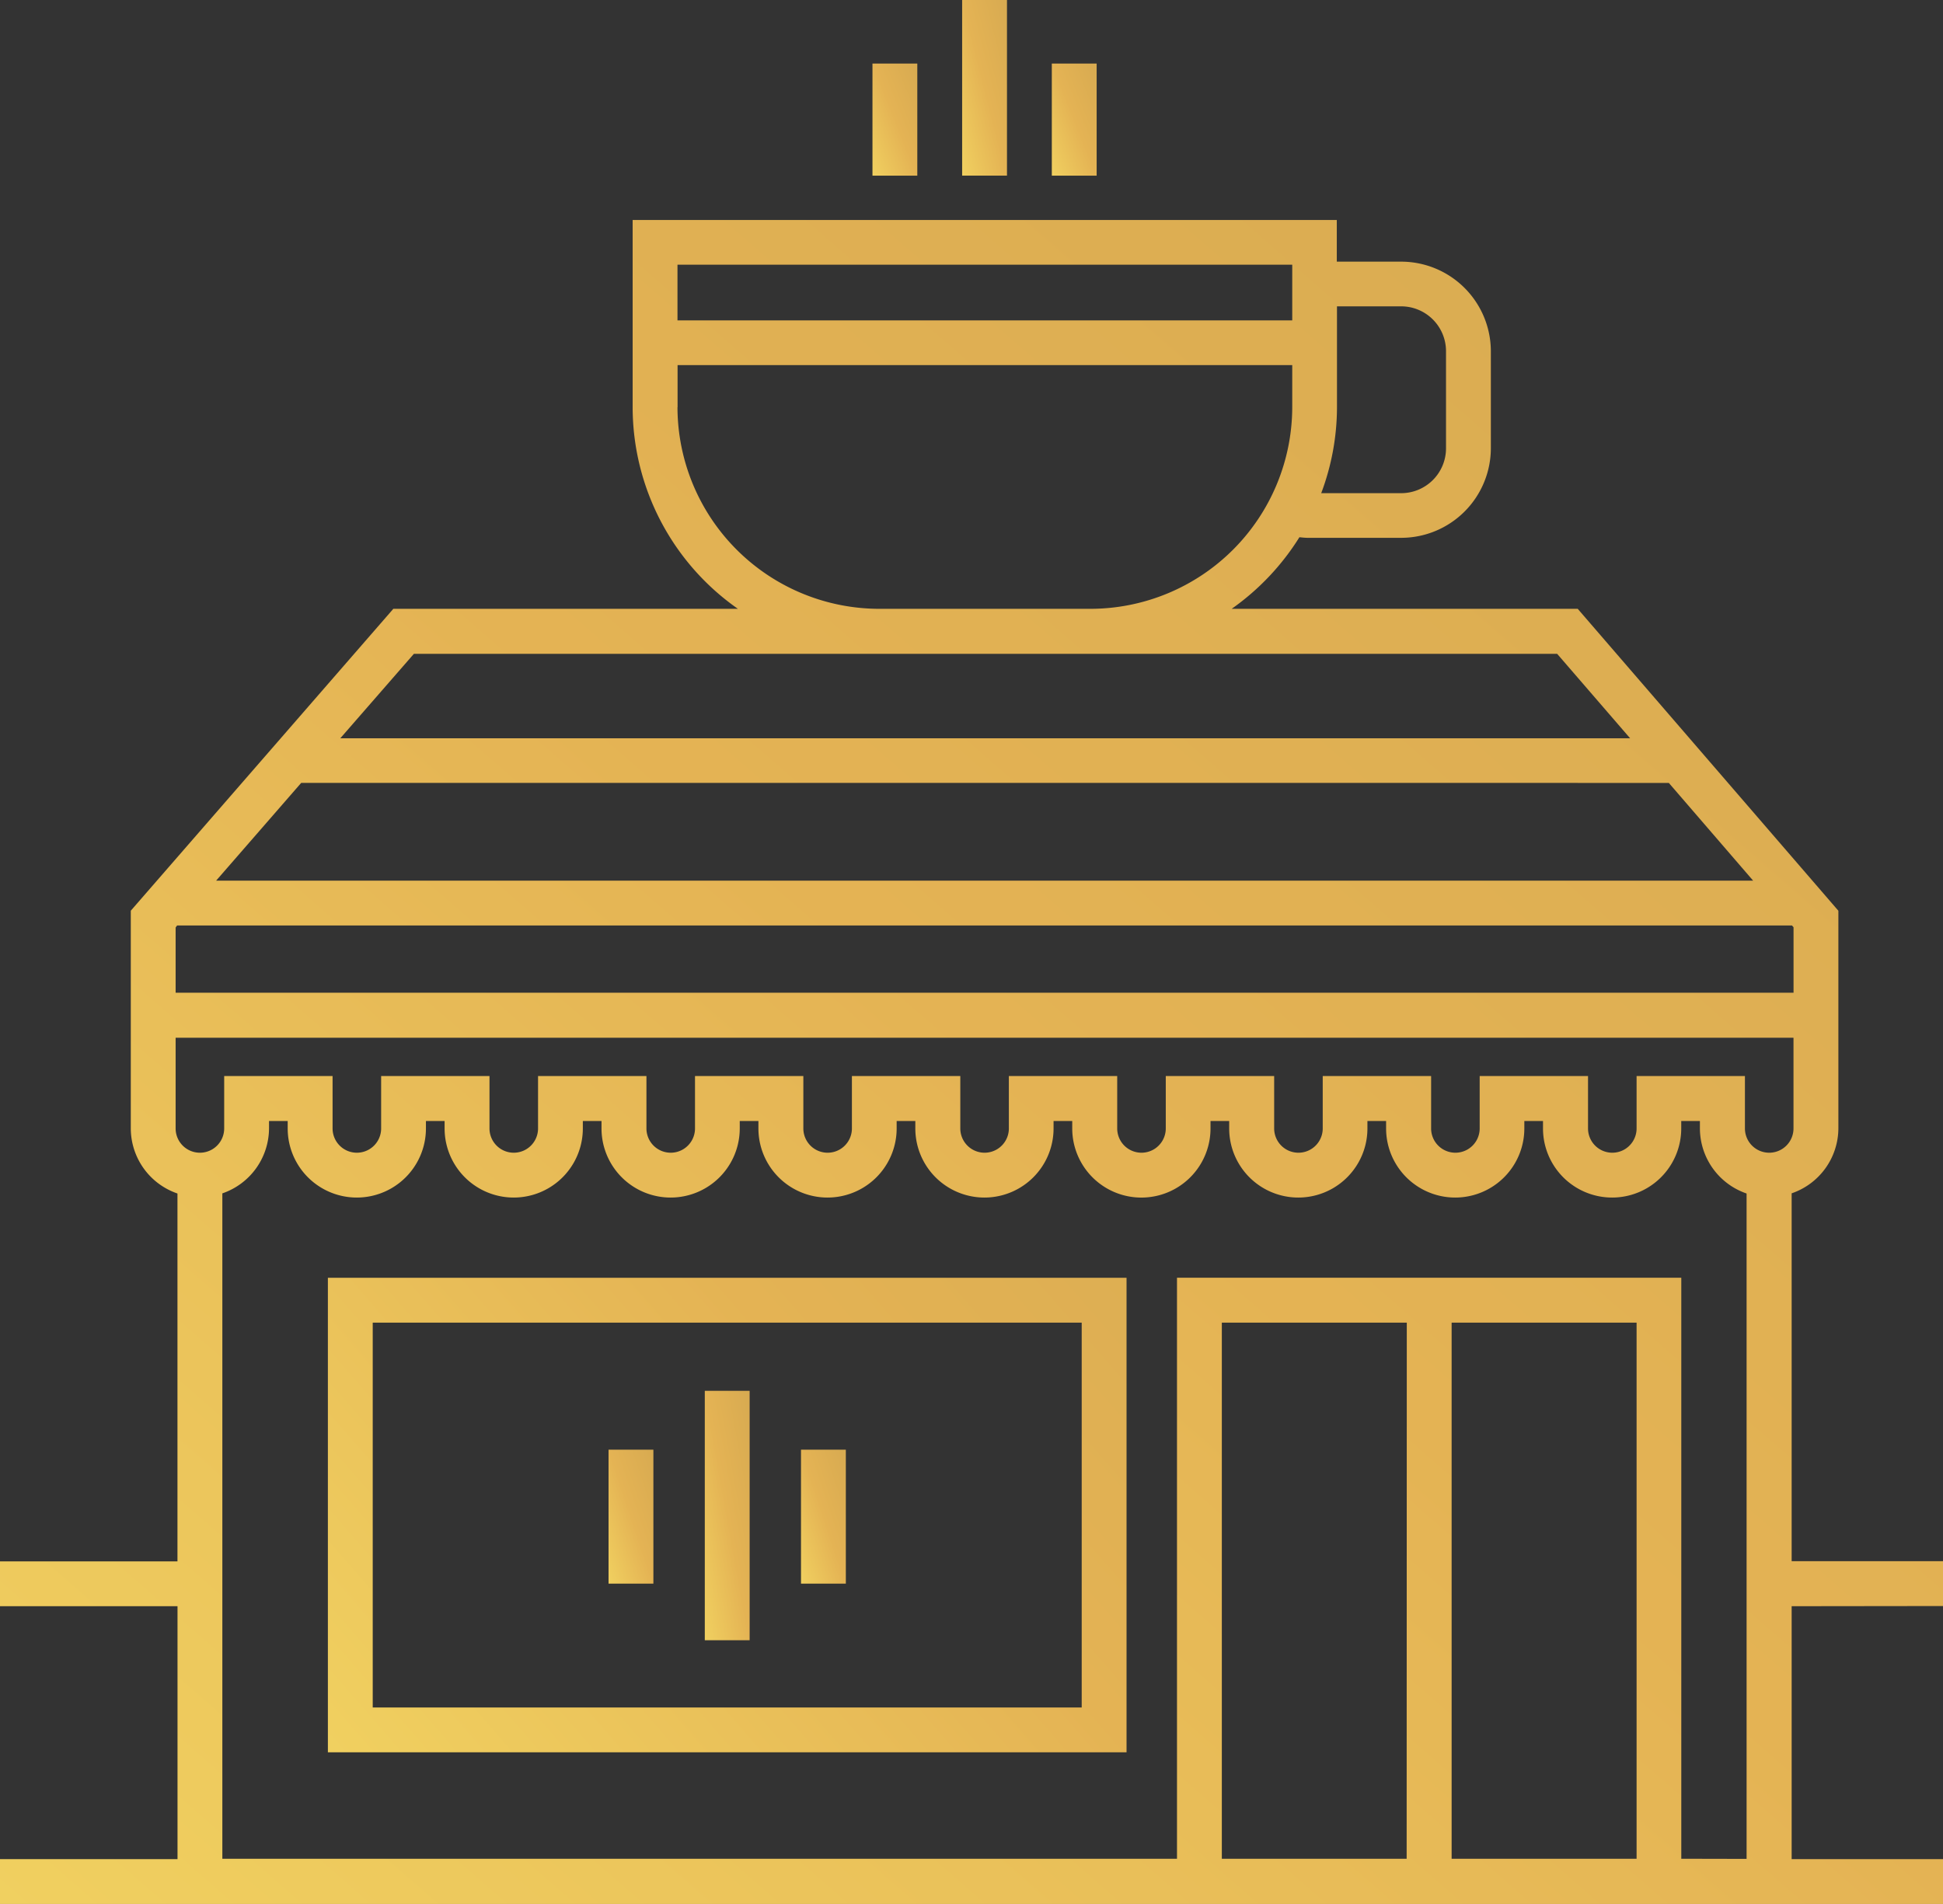 <svg id="Group_51" data-name="Group 51" xmlns="http://www.w3.org/2000/svg" xmlns:xlink="http://www.w3.org/1999/xlink" width="42.251" height="41.398" viewBox="0 0 42.251 41.398">
  <rect x="0" y="0" width="42.251" height="41.398" fill="#333333" stroke="none"/>
  <defs>
    <linearGradient id="linear-gradient" x1="-0.596" y1="1.622" x2="2.427" y2="-1.385" gradientUnits="objectBoundingBox">
      <stop offset="0" stop-color="#fff36e"/>
      <stop offset="0.371" stop-color="#e4b354"/>
      <stop offset="1" stop-color="#b39148"/>
    </linearGradient>
  </defs>
  <path id="Path_400" data-name="Path 400" d="M21.625,73.652H38.992V63.333H21.625Zm.975-9.344H38.017v8.369H22.6Z" transform="translate(-14.495 -35.545)" fill="url(#linear-gradient)"/>
  <path id="Path_401" data-name="Path 401" d="M49.251,46.286v-.975H45.96v-8A1.5,1.5,0,0,0,46.976,35.9V31.166L41.308,24.6H33.783a5.4,5.4,0,0,0,1.473-1.557c.06.006.12.013.181.013h2.032a1.952,1.952,0,0,0,1.95-1.95V19a1.952,1.952,0,0,0-1.95-1.95h-1.4v-.906H20.757v4.075A5.357,5.357,0,0,0,23.046,24.6H15.553L9.844,31.165V35.9a1.5,1.5,0,0,0,1.015,1.415v8H7v.975h3.86v5.5H7v.975H49.251v-.975H45.96v-5.5Zm-38.4-14.8H45.967l.034.039v1.424H10.819V31.53Zm34.271-.975H11.7l1.849-2.125H43.289ZM37.469,18.022a.976.976,0,0,1,.975.975V21.11a.976.976,0,0,1-.975.975H35.73a5.321,5.321,0,0,0,.343-1.869V18.022ZM35.1,17.116v1.211H21.732V17.116Zm-13.366,3.1V19.3H35.1v.914A4.393,4.393,0,0,1,30.71,24.6H26.12A4.393,4.393,0,0,1,21.732,20.216ZM16,25.579H40.861l1.586,1.836H14.4Zm-5.179,8.349H46V35.9a.528.528,0,1,1-1.056,0V34.76H42.588V35.9a.528.528,0,1,1-1.056,0V34.76H39.176V35.9a.528.528,0,1,1-1.056,0V34.76H35.763V35.9a.528.528,0,1,1-1.056,0V34.76H32.35V35.9a.528.528,0,1,1-1.056,0V34.76H28.938V35.9a.528.528,0,1,1-1.056,0V34.76H25.525V35.9a.528.528,0,1,1-1.056,0V34.76H22.113V35.9a.528.528,0,1,1-1.056,0V34.76H18.7V35.9a.528.528,0,1,1-1.056,0V34.76H15.288V35.9a.528.528,0,1,1-1.056,0V34.76H11.875V35.9a.528.528,0,1,1-1.056,0v-1.97ZM42.588,51.782H38.566V40.123h4.022Zm-5,0H33.569V40.123h4.022Zm5.972,0V39.147H32.594V51.782H11.835V37.312A1.5,1.5,0,0,0,12.85,35.9v-.162h.406V35.9a1.5,1.5,0,1,0,3.006,0v-.162h.406V35.9a1.5,1.5,0,1,0,3.006,0v-.162h.406V35.9a1.5,1.5,0,1,0,3.006,0v-.162h.406V35.9a1.5,1.5,0,1,0,3.006,0v-.162h.406V35.9a1.5,1.5,0,1,0,3.006,0v-.162h.406V35.9a1.5,1.5,0,1,0,3.007,0v-.162h.406V35.9a1.5,1.5,0,1,0,3.006,0v-.162h.406V35.9a1.5,1.5,0,1,0,3.006,0v-.162h.406V35.9a1.5,1.5,0,1,0,3.006,0v-.162h.406V35.9a1.5,1.5,0,0,0,1.015,1.415v14.47Z" transform="translate(-7 -11.36)" fill="url(#linear-gradient)"/>
  <rect id="Rectangle_47" data-name="Rectangle 47" width="0.975" height="5.424" transform="translate(15.326 30.246)" fill="url(#linear-gradient)"/>
  <rect id="Rectangle_48" data-name="Rectangle 48" width="0.975" height="2.913" transform="translate(13.233 31.526)" fill="url(#linear-gradient)"/>
  <rect id="Rectangle_49" data-name="Rectangle 49" width="0.975" height="2.913" transform="translate(17.418 31.526)" fill="url(#linear-gradient)"/>
  <rect id="Rectangle_50" data-name="Rectangle 50" width="0.975" height="3.819" transform="translate(20.922 0)" fill="url(#linear-gradient)"/>
  <rect id="Rectangle_51" data-name="Rectangle 51" width="0.975" height="2.438" transform="translate(22.872 1.382)" fill="url(#linear-gradient)"/>
  <rect id="Rectangle_52" data-name="Rectangle 52" width="0.975" height="2.438" transform="translate(18.972 1.382)" fill="url(#linear-gradient)"/>
</svg>

